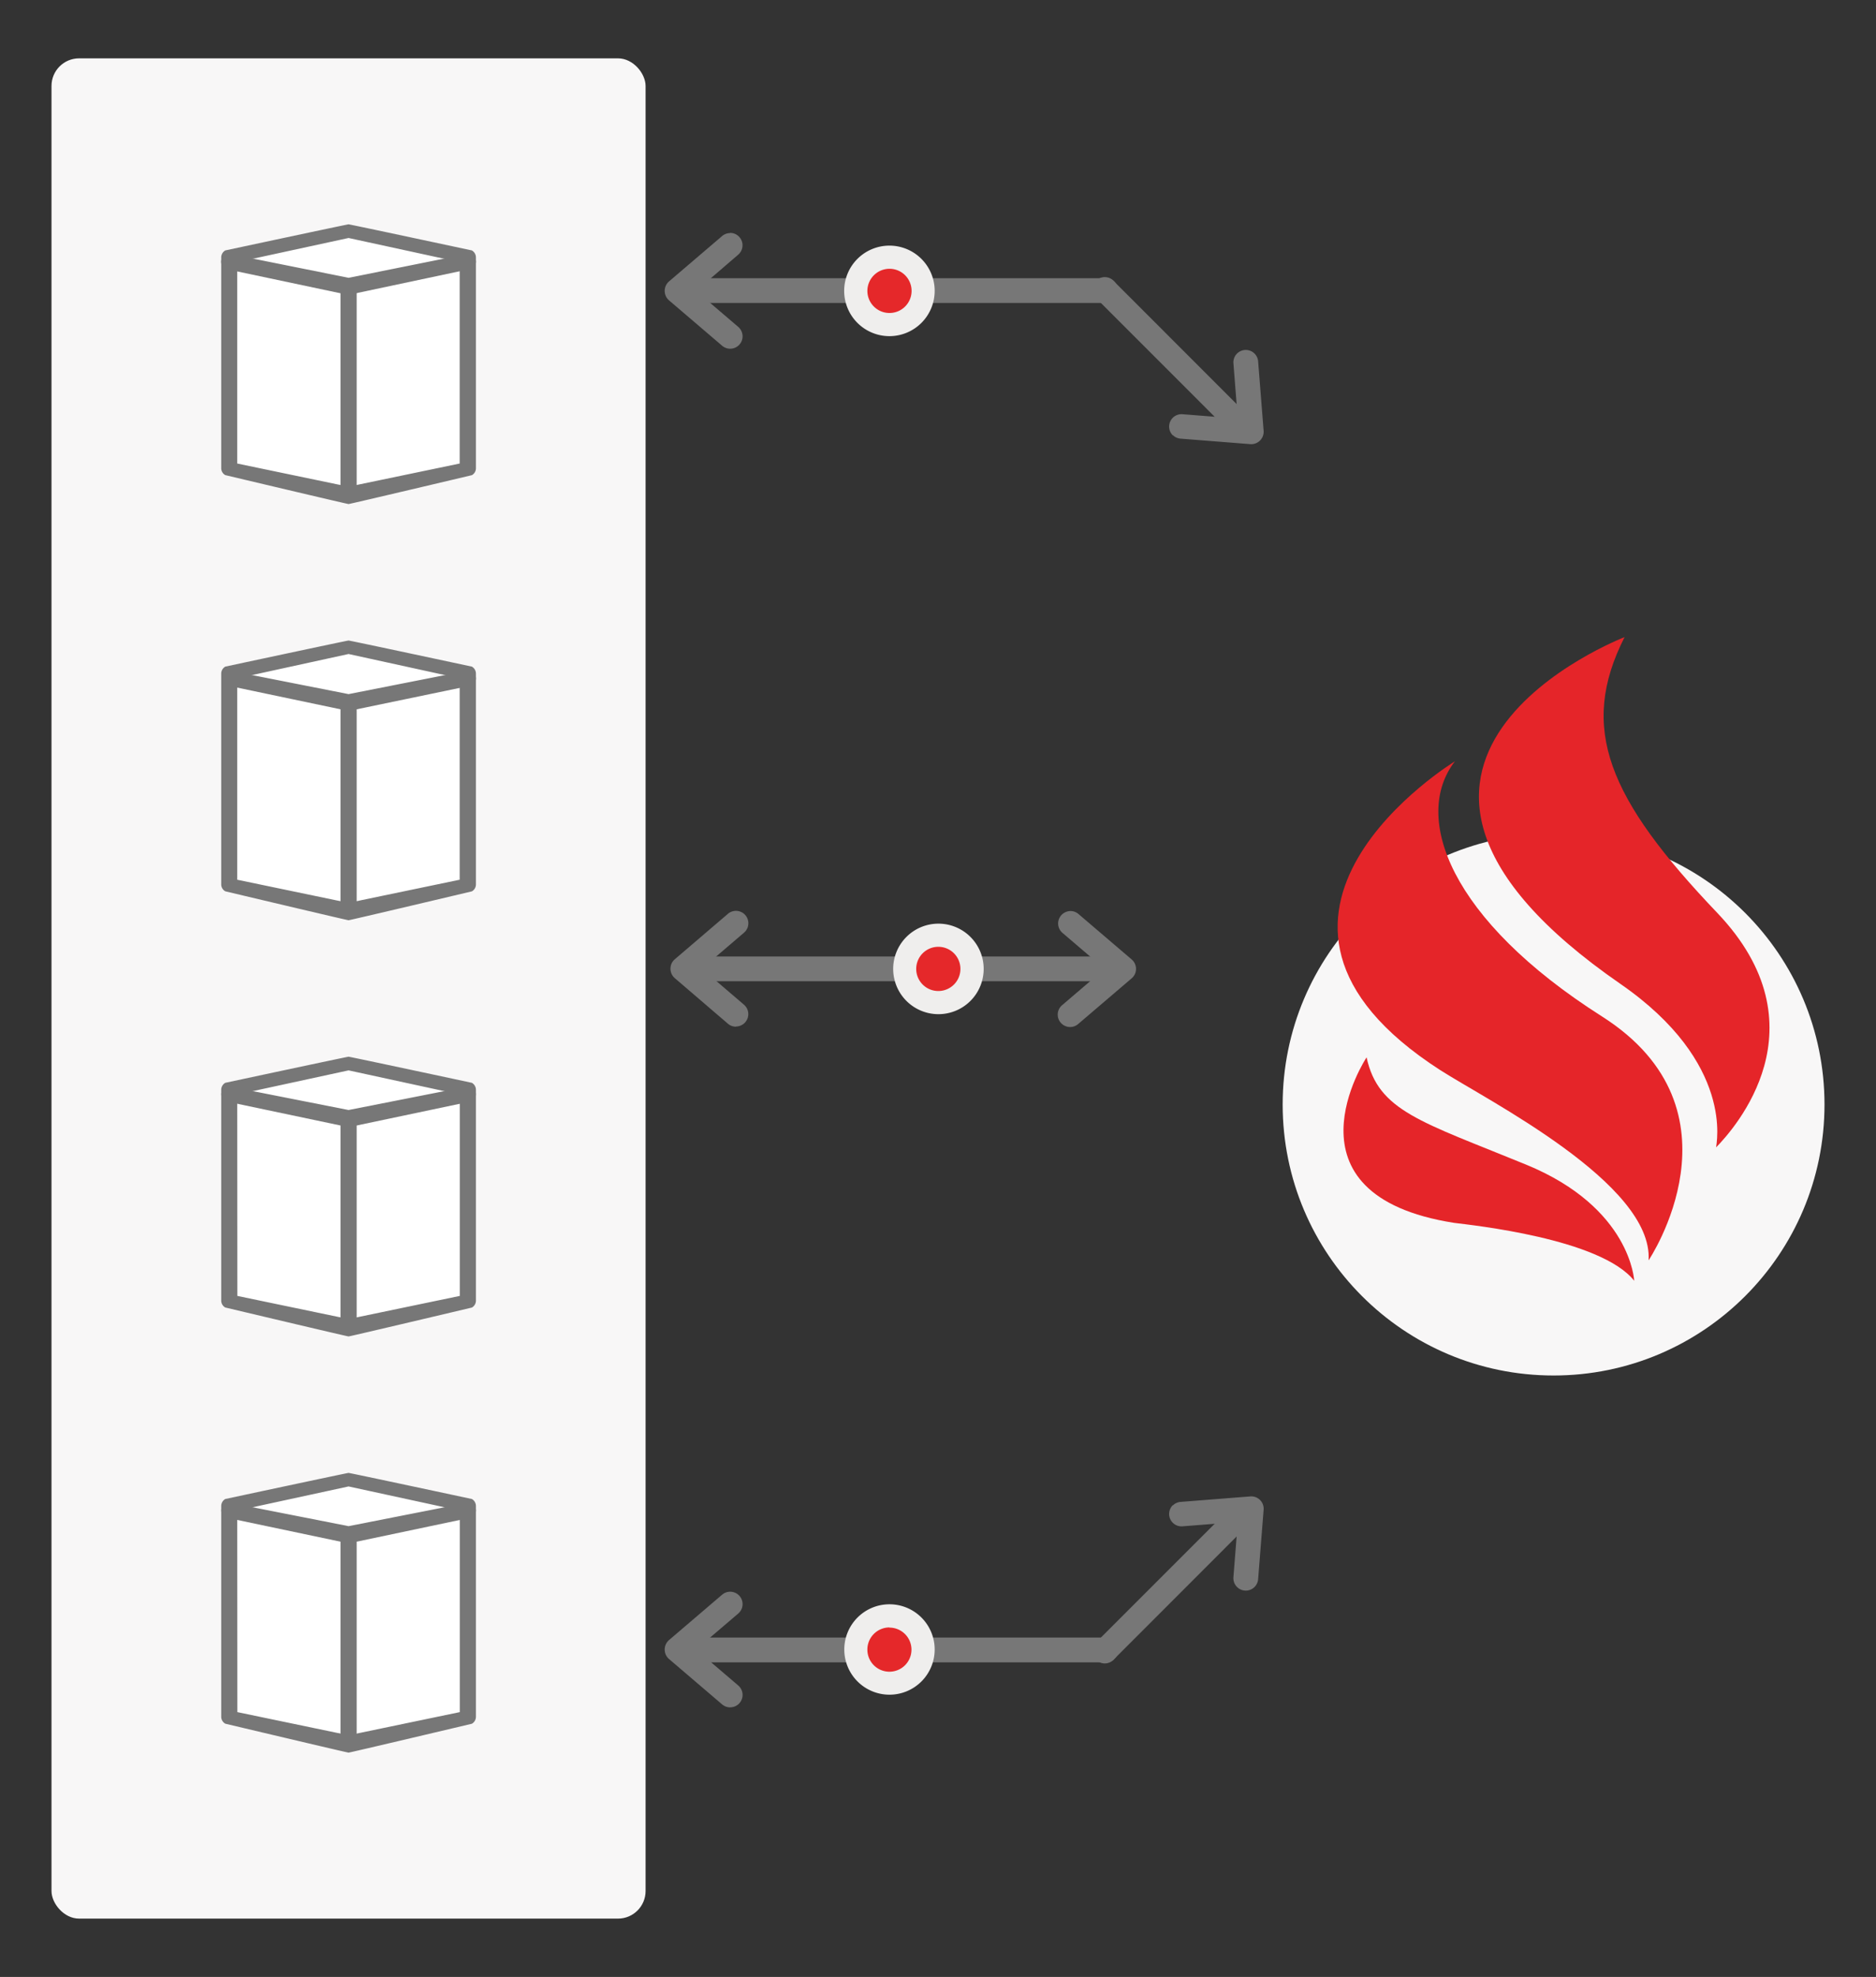 <svg id="Capa_1" data-name="Capa 1" xmlns="http://www.w3.org/2000/svg" viewBox="0 0 324.21 341.58"><rect x="0" y="0" width="324.21" height="341.58" fill="#333333" stroke="none"/><defs><style>.cls-1{fill:#f8f7f7;}.cls-2{fill:#e52529;}.cls-3{fill:#777;}.cls-4{fill:#e5282a;}.cls-5{fill:#efeeed;}.cls-6{fill:#fff;}</style></defs><title>Diagrams-Webiste</title><rect class="cls-1" x="8.9" y="10.08" width="102.67" height="321.42" rx="4.77"/><circle class="cls-1" cx="268.49" cy="190.84" r="46.82"/><path class="cls-2" d="M236.17,182.69s-15.68,23.76,15.14,28.6c3,.38,25.34,2.7,31.11,10,0,0-.53-12.62-18.67-20.06S238.19,192,236.17,182.69Z"/><path class="cls-2" d="M251.44,131.54s-43.87,26.75-2.53,53.36c8,5.15,36.81,19.6,36,32.86,0,0,17.47-25.91-8.06-42.14C250.56,158.92,244,141.15,251.44,131.54Z"/><path class="cls-2" d="M296.76,157.71c-18.79-19.7-24-31.87-16-47.63,0,0-56.15,21.6-.72,59.92,19.85,13.73,16.53,27.73,16.54,28.24C299.74,195,315.55,177.41,296.76,157.71Z"/><path class="cls-3" d="M126.19,40.27a2.15,2.15,0,0,0-1.39.51l-9.19,7.85a2.17,2.17,0,0,0,0,3.26l9.19,7.85a2.14,2.14,0,0,0,2.78-3.26l-7.28-6.22L127.58,44a2.14,2.14,0,0,0-1.39-3.76Z"/><path class="cls-3" d="M191.12,48.07H118a2.14,2.14,0,1,0,0,4.28h73.11a2.14,2.14,0,1,0,0-4.28Z"/><path class="cls-3" d="M211.45,73.54,189.63,51.72a2.14,2.14,0,1,1,3-3l21.82,21.83a2.14,2.14,0,0,1-3,3Z"/><path class="cls-3" d="M202.68,75.17a2.13,2.13,0,0,0,1.35.62l12.05.95a2.15,2.15,0,0,0,2.3-2.3l-.95-12a2.14,2.14,0,1,0-4.27.33l.75,9.55-9.55-.75a2.14,2.14,0,0,0-1.68,3.65Z"/><circle class="cls-4" cx="153.71" cy="50.26" r="5.81"/><path class="cls-5" d="M153.71,46.44a3.82,3.82,0,1,1-3.81,3.82,3.83,3.83,0,0,1,3.81-3.82m0-4a7.82,7.82,0,1,0,7.82,7.82,7.82,7.82,0,0,0-7.82-7.82Z"/><path class="cls-3" d="M126.19,295a2.15,2.15,0,0,1-1.39-.51l-9.19-7.85a2.17,2.17,0,0,1,0-3.26l9.19-7.85a2.14,2.14,0,1,1,2.78,3.26L120.3,285l7.28,6.22a2.14,2.14,0,0,1-1.39,3.77Z"/><path class="cls-3" d="M191.12,287.22H118a2.14,2.14,0,1,1,0-4.28h73.11a2.14,2.14,0,1,1,0,4.28Z"/><path class="cls-3" d="M211.45,261.75l-21.82,21.82a2.14,2.14,0,1,0,3,3l21.82-21.83a2.14,2.14,0,0,0-3-3Z"/><path class="cls-3" d="M202.68,260.12a2.13,2.13,0,0,1,1.35-.62l12.05-.95a2.14,2.14,0,0,1,2.3,2.3l-.95,12a2.14,2.14,0,1,1-4.27-.33l.75-9.55-9.55.75a2.14,2.14,0,0,1-1.68-3.65Z"/><circle class="cls-4" cx="153.71" cy="285.03" r="5.81"/><path class="cls-5" d="M153.71,281.22A3.81,3.81,0,1,1,149.9,285a3.82,3.82,0,0,1,3.81-3.81m0-4a7.81,7.81,0,1,0,7.82,7.81,7.81,7.81,0,0,0-7.82-7.81Z"/><path class="cls-3" d="M185,157.41a2.11,2.11,0,0,1,1.39.52l9.19,7.85a2.14,2.14,0,0,1,0,3.25l-9.19,7.85a2.14,2.14,0,1,1-2.78-3.25l7.28-6.23-7.28-6.22a2.14,2.14,0,0,1-.24-3A2.17,2.17,0,0,1,185,157.41Z"/><path class="cls-3" d="M120,165.26h73.11a2.14,2.14,0,1,1,0,4.28H120a2.14,2.14,0,0,1,0-4.28Z"/><path class="cls-3" d="M127.19,177.39a2.1,2.1,0,0,1-1.39-.51L116.61,169a2.16,2.16,0,0,1-.74-1.63,2.12,2.12,0,0,1,.74-1.62l9.19-7.86a2.14,2.14,0,0,1,2.78,3.26l-7.28,6.22,7.28,6.23a2.14,2.14,0,0,1-1.39,3.76Z"/><circle class="cls-4" cx="162.16" cy="167.4" r="5.81"/><path class="cls-5" d="M162.16,163.59a3.82,3.82,0,1,1-3.82,3.81,3.82,3.82,0,0,1,3.82-3.81m0-4A7.82,7.82,0,1,0,170,167.4a7.82,7.82,0,0,0-7.81-7.81Z"/><path class="cls-6" d="M60.24,86.17a1.33,1.33,0,0,1-.69-.19L39.24,81.09a1.37,1.37,0,0,1-.69-1.19V45.51a1.38,1.38,0,0,1,.69-1.2l20.31-4.4a1.41,1.41,0,0,1,1.38,0l20.31,4.4a1.38,1.38,0,0,1,.69,1.2V79.9a1.37,1.37,0,0,1-.69,1.19L60.93,86A1.33,1.33,0,0,1,60.24,86.17Z"/><path class="cls-3" d="M60.24,87.09c-.24,0-21.31-5-21.31-5a1.37,1.37,0,0,1-.7-1.2V44.48a1.4,1.4,0,0,1,.7-1.21S60,38.76,60.24,38.76s21.31,4.51,21.31,4.51a1.4,1.4,0,0,1,.7,1.21V80.9a1.37,1.37,0,0,1-.7,1.2S60.48,87.09,60.24,87.09ZM41,80.09l19.22,4,19.22-4V45.29L60.24,41.12,41,45.29Z"/><path class="cls-3" d="M60.24,51a1.46,1.46,0,0,1-.7-.18L38.93,46.46A1.4,1.4,0,0,1,40.32,44L60.24,48,80.16,44a1.38,1.38,0,0,1,1.9.51,1.39,1.39,0,0,1-.51,1.91L60.94,50.79A1.46,1.46,0,0,1,60.24,51Z"/><path class="cls-3" d="M60.24,86.08a1.4,1.4,0,0,1-1.4-1.4V50a1.4,1.4,0,0,1,2.8,0V84.68A1.4,1.4,0,0,1,60.24,86.08Z"/><path class="cls-6" d="M60.24,158.08a1.33,1.33,0,0,1-.69-.19L39.24,153a1.37,1.37,0,0,1-.69-1.19v-34.4a1.37,1.37,0,0,1,.69-1.19l20.31-4.4a1.41,1.41,0,0,1,1.38,0l20.31,4.4a1.37,1.37,0,0,1,.69,1.19v34.4a1.37,1.37,0,0,1-.69,1.19l-20.31,4.89A1.33,1.33,0,0,1,60.24,158.08Z"/><path class="cls-3" d="M60.24,159c-.24,0-21.31-5-21.31-5a1.37,1.37,0,0,1-.7-1.2V116.39a1.4,1.4,0,0,1,.7-1.21s21.07-4.51,21.31-4.51,21.31,4.51,21.31,4.51a1.4,1.4,0,0,1,.7,1.21v36.42a1.37,1.37,0,0,1-.7,1.2S60.48,159,60.24,159ZM41,152l19.22,4,19.22-4V117.2L60.24,113,41,117.2Z"/><path class="cls-3" d="M60.24,122.88a1.46,1.46,0,0,1-.7-.18l-20.61-4.33A1.4,1.4,0,0,1,40.32,116l19.92,3.93L80.16,116a1.38,1.38,0,0,1,1.9.51,1.39,1.39,0,0,1-.51,1.91L60.94,122.7A1.46,1.46,0,0,1,60.24,122.88Z"/><path class="cls-3" d="M60.24,158a1.4,1.4,0,0,1-1.4-1.4V121.92a1.4,1.4,0,0,1,2.8,0v34.67A1.4,1.4,0,0,1,60.24,158Z"/><path class="cls-6" d="M60.24,230a1.33,1.33,0,0,1-.69-.19l-20.31-4.89a1.37,1.37,0,0,1-.69-1.19v-34.4a1.37,1.37,0,0,1,.69-1.19l20.31-4.4a1.41,1.41,0,0,1,1.38,0l20.31,4.4a1.37,1.37,0,0,1,.69,1.19v34.4a1.37,1.37,0,0,1-.69,1.19L60.93,229.8A1.33,1.33,0,0,1,60.24,230Z"/><path class="cls-3" d="M60.24,230.91c-.24,0-21.31-5-21.31-5a1.37,1.37,0,0,1-.7-1.2V188.3a1.4,1.4,0,0,1,.7-1.21s21.07-4.51,21.31-4.51,21.31,4.51,21.31,4.51a1.4,1.4,0,0,1,.7,1.21v36.42a1.37,1.37,0,0,1-.7,1.2S60.48,230.91,60.24,230.91Zm-19.22-7,19.22,4,19.22-4v-34.8l-19.22-4.17L41,189.11Z"/><path class="cls-3" d="M60.24,194.79a1.46,1.46,0,0,1-.7-.18l-20.61-4.34a1.39,1.39,0,0,1,1.39-2.41l19.92,3.93,19.92-3.93a1.39,1.39,0,1,1,1.39,2.41l-20.61,4.34A1.46,1.46,0,0,1,60.24,194.79Z"/><path class="cls-3" d="M60.24,229.9a1.4,1.4,0,0,1-1.4-1.4V193.83a1.4,1.4,0,0,1,2.8,0V228.5A1.4,1.4,0,0,1,60.24,229.9Z"/><path class="cls-6" d="M60.24,301.9a1.33,1.33,0,0,1-.69-.19l-20.31-4.89a1.37,1.37,0,0,1-.69-1.19v-34.4a1.37,1.37,0,0,1,.69-1.19l20.31-4.4a1.41,1.41,0,0,1,1.38,0L81.24,260a1.37,1.37,0,0,1,.69,1.19v34.4a1.37,1.37,0,0,1-.69,1.19l-20.31,4.89A1.33,1.33,0,0,1,60.24,301.9Z"/><path class="cls-3" d="M60.24,302.82c-.24,0-21.31-5-21.31-5a1.39,1.39,0,0,1-.7-1.2V260.21a1.4,1.4,0,0,1,.7-1.21s21.07-4.51,21.31-4.51S81.55,259,81.55,259a1.4,1.4,0,0,1,.7,1.21v36.42a1.39,1.39,0,0,1-.7,1.2S60.48,302.82,60.24,302.82Zm-19.22-7,19.22,4,19.22-4V261l-19.22-4.17L41,261Z"/><path class="cls-3" d="M60.24,266.7a1.46,1.46,0,0,1-.7-.18l-20.61-4.34a1.39,1.39,0,1,1,1.39-2.41l19.92,3.92,19.92-3.92a1.39,1.39,0,1,1,1.39,2.41l-20.61,4.34A1.46,1.46,0,0,1,60.24,266.7Z"/><path class="cls-3" d="M60.24,301.8a1.4,1.4,0,0,1-1.4-1.39V265.74a1.4,1.4,0,1,1,2.8,0v34.67A1.4,1.4,0,0,1,60.24,301.8Z"/></svg>